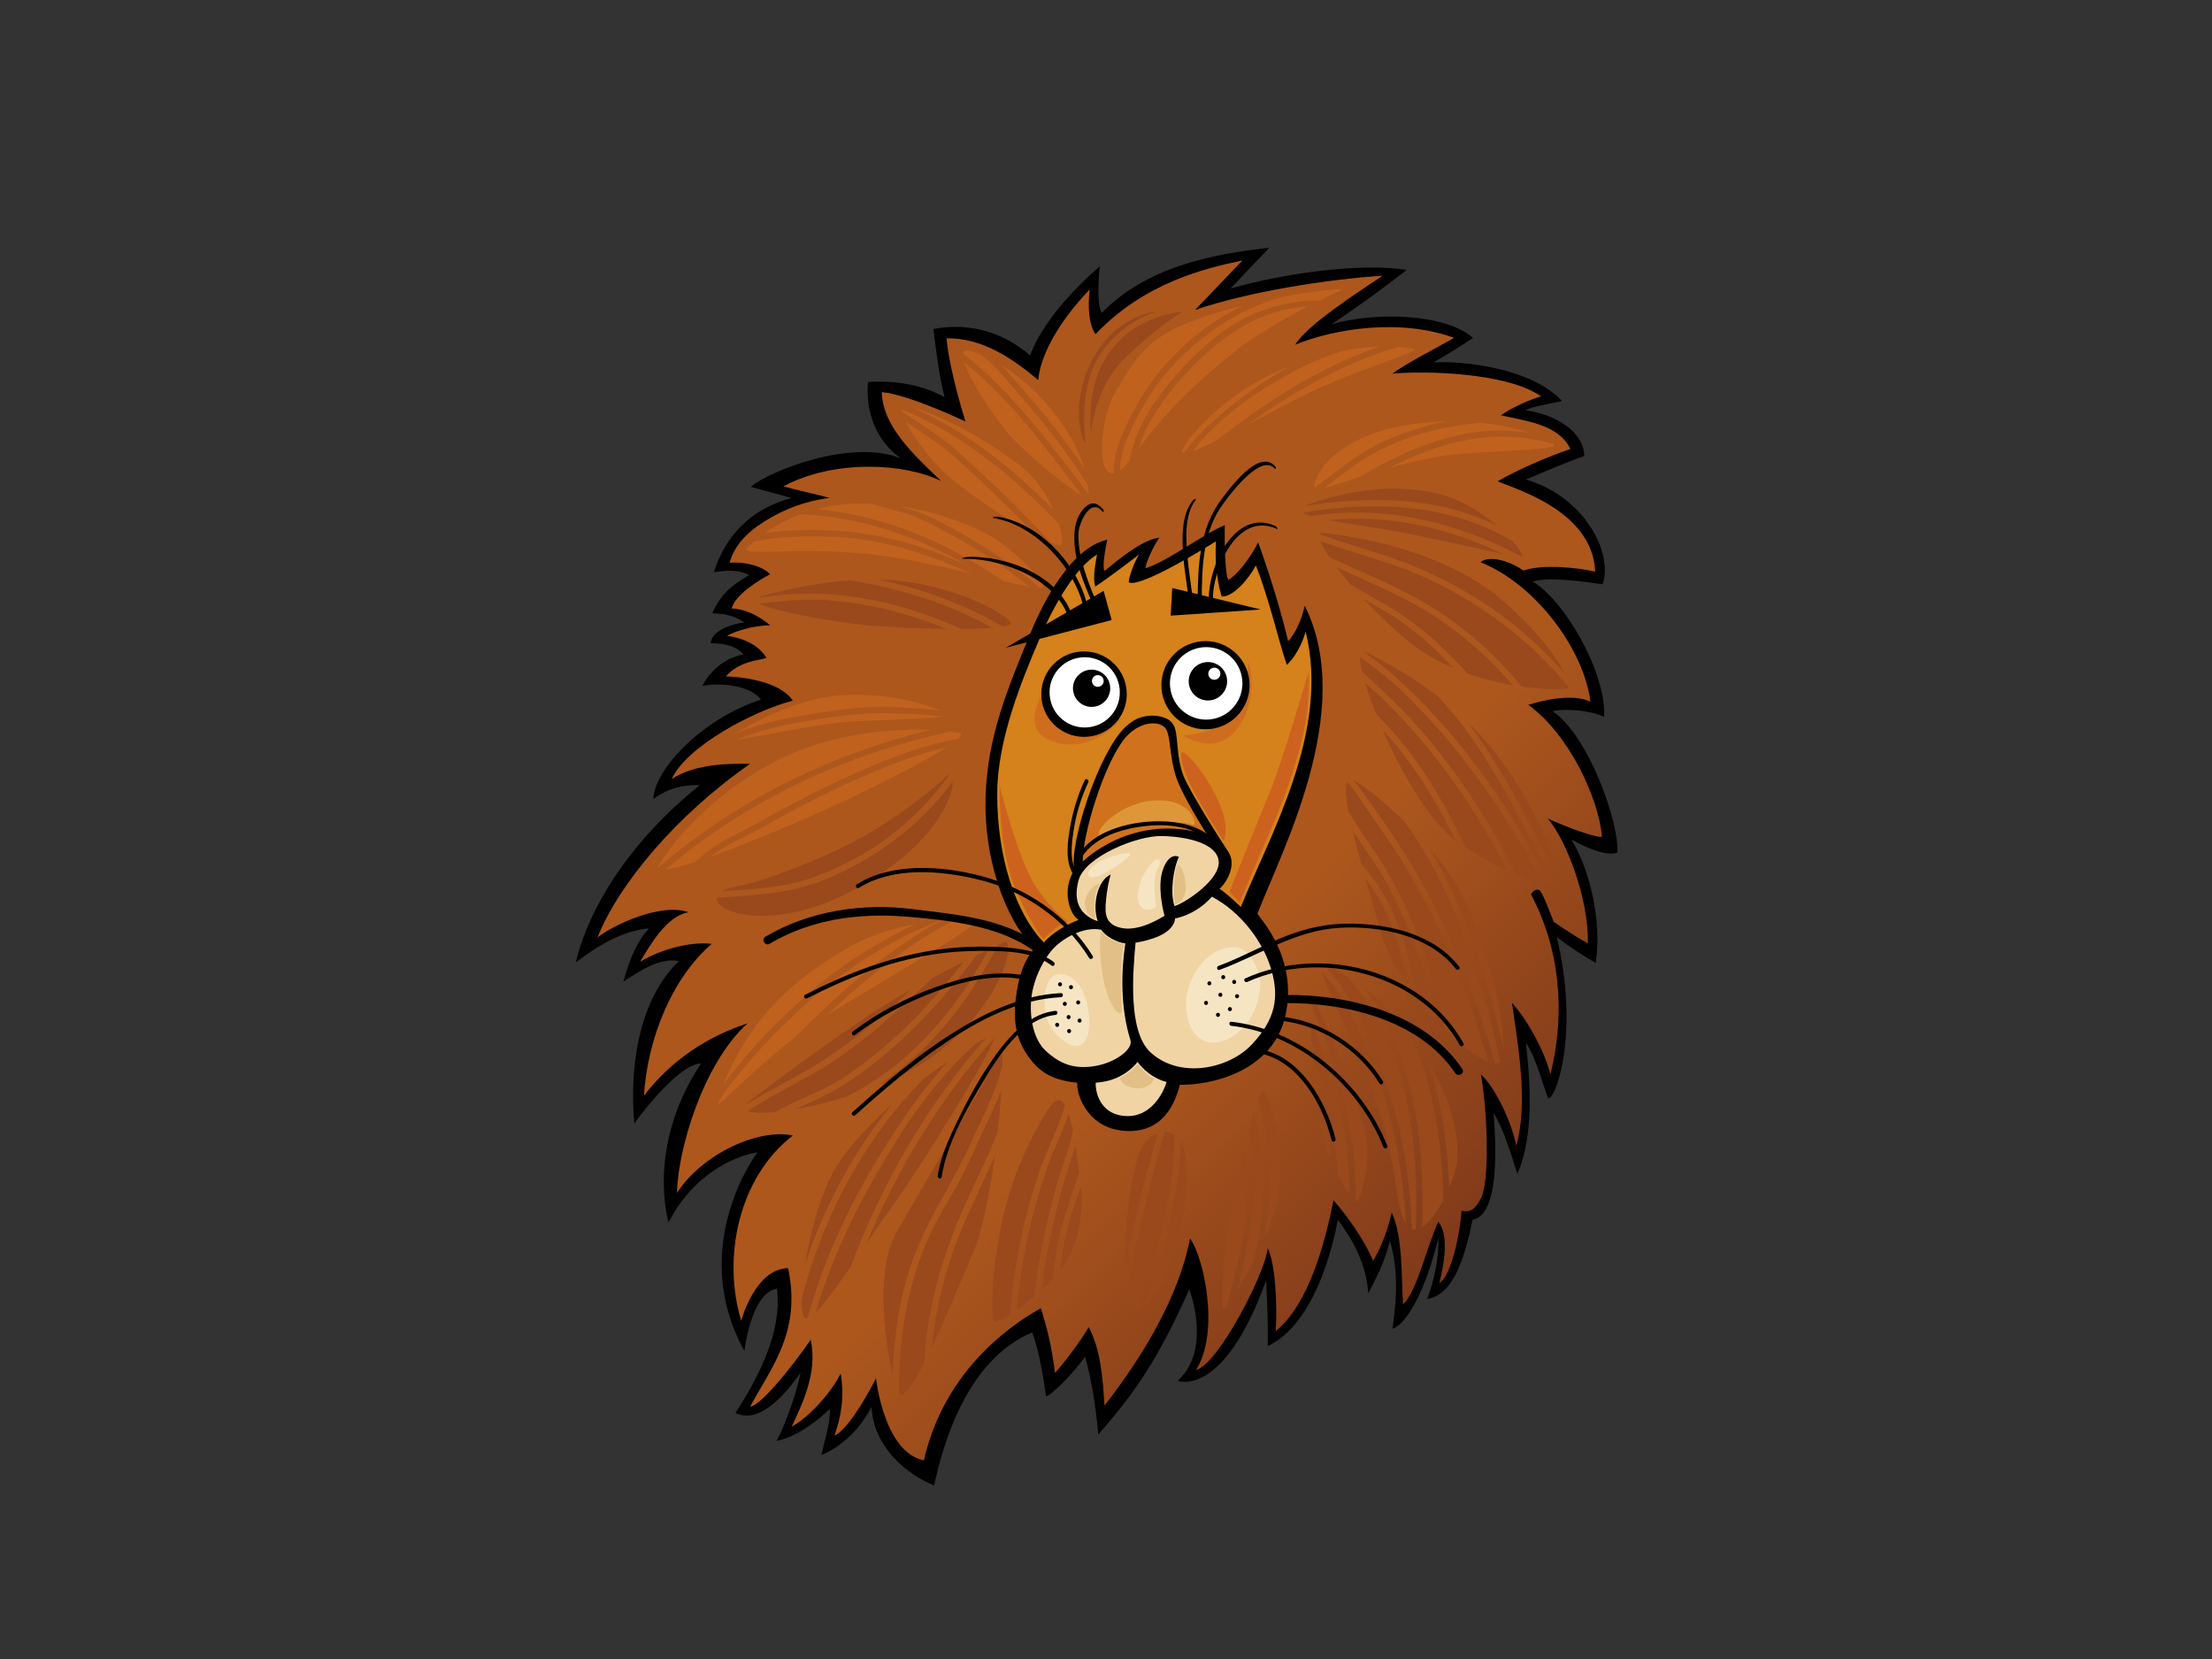 <?xml version="1.0" encoding="utf-8"?>
<!-- Generator: Adobe Illustrator 17.0.0, SVG Export Plug-In . SVG Version: 6.00 Build 0)  -->
<!DOCTYPE svg PUBLIC "-//W3C//DTD SVG 1.1//EN" "http://www.w3.org/Graphics/SVG/1.1/DTD/svg11.dtd">
<svg version="1.1" id="Layer_1" xmlns="http://www.w3.org/2000/svg" xmlns:xlink="http://www.w3.org/1999/xlink" x="0px" y="0px"
	 width="800px" height="600px" viewBox="0 0 800 600" enable-background="new 0 0 800 600" xml:space="preserve">
<rect x="0" y="0" width="800" height="600" fill="#333333" stroke="none"/>
<g>
	<path fill-rule="evenodd" clip-rule="evenodd" d="M373.295,481.882c2.507,6.57,4.092,16.249,5.03,23.135
		c2.074-0.476,10.026-8.471,14.084-14.335c2.809,9.272,4.397,22.841,4.777,28.169c12.84-14.709,21.334-26.478,32.948-52.565
		c2.857,8.19,5.809,24.042-4.209,33.12c0,0,16.545,6.66,31.991-36.373c0.378,7.62,0.762,17.521,0.57,23.804
		c19.612-9.138,25.325-45.701,25.325-45.701c5.141,6.666,10.419,16.018,11.042,26.66c2.666-5.139,6.095-11.616,7.806-19.042
		c3.13,10.327,2.519,20.85,0.957,31.799c4.92-1.408,11.994-13.709,16.563-32.751c0.314,7.195-1.522,15.23-4.019,22.016
		c9.35-1.451,13.541-14.593,16.396-28.683c6.387-1.16,9.712-12.566,7.616-38.464c3.237,4.574,6.855,16.185,8.57,21.896
		c6.091-13.517,4.756-33.323,3.102-47.394c3.753,5.316,6.035,15.028,8.129,20.171c3.444-0.935,11.049-25.328,3.049-58.458
		c4.073,3.125,9.517,6.855,14.091,9.33c2.19-13.779-1.527-32.563-8.761-44.56c4.951,2.667,12.187,6.094,16.566,4.762
		c0.953-9.902-10.092-42.271-23.419-51.221c5.329-1.14,14.274-0.097,18.662,2.091c0.76-16.182-14.283-42.076-25.812-48.946
		c5.946-1.876,18.665,0.025,25.24,0.967c3.806-10.093-5.334-31.227-27.744-37.904c6.598-2.756,14.116-6.03,21.121-8.477
		c0.104-7.146-7.848-14.552-21.121-16.558c1.567-1.254,8.892-2.373,13.08-3.325c-11.044-11.994-36.091-14.625-46.518-13.987
		c0,0,6.724-3.721,14.341-8.866c-10.092-8.755-34.876-9.535-51.058-4.968c10.077-6.838,16.971-11.786,27.067-19.592
		c-15.616-2.671-44.367,1.051-63.785,6.765c4.386-4.698,14.085-14.764,14.085-14.764c-20.655,2.191-44.648,6.975-60.613,23.567
		c-2.195-3.756-0.698-16.904-0.698-16.904c-9.386,8.139-20.831,20.349-25.207,32.244c-8.57-7.43-20.493-12.249-34.967-9.584
		c0.945,7.828,2.158,17.477,4.034,24.674c-12.86-7.173-27.642-5.44-27.642-5.44s-2.677,17.095,11.797,27.569
		c-17.841-7.197-47.535,4.529-54.26,10.323l14.775,4.014c-15.044,3.996-24.033,13.997-28.104,26.833
		c4.569-0.572,8.691-1.11,12.762,1.078c-7.046,4.001-10.515,7.516-13.332,13.772c4.761,0.195,8.287,0.955,11.571,3.332
		c-4.236,0.479-11.829,2.827-12.143,7.522c4.761,0,9.079,0.911,11.892,4.044c-8.586,1.537-13.371,8.253-14.939,11.381
		c7.236-1.332,17.469-0.041,21.227,4.966c-21.134,6.855-38.555,25.122-38.935,35.975c5.143-3.811,10.672-5.29,16.803-5.043
		c-39.074,31.363-44.793,64.073-44.793,64.073c7.826-5.951,16.915-11.505,26.433-12.265c-5.005,5.324-7.419,12.741-9.297,19.308
		c6.475-4.383,13.637-8.816,20.111-7.485c-15.335,14.709-17.826,40.427-16.111,58.707c0,0,15.018-21.173,24.16-21.742
		c-20.182,30.274-11.787,57.539-11.787,57.539c11.809-22.851,32.161-25.348,32.161-25.348s-25.685,33.723-4.748,71.856
		c0,0,2.393-20.998,11.789-22.56c1.902,15.651-6.448,31.654-15.015,44.98c8.758,4.191,17.854-6.552,23.565-14.549
		c-1.714,8.188-5.668,19.123-8.715,24.644c7.238-1.332,15.255-7.544,19.278-11.568c0.316,5.011-2.077,11.903-3.017,16.6
		c0,0,11.06-3.642,18.108-17.353c0.57,14.471,12.931,24.671,22.633,28.42C341.07,522.36,349.512,491.931,373.295,481.882z"/>
	<linearGradient id="SVGID_1_" gradientUnits="userSpaceOnUse" x1="273.738" y1="185.46" x2="536.523" y2="448.245">
		<stop  offset="0" style="stop-color:#AD571D"/>
		<stop  offset="0.562" style="stop-color:#AD571D"/>
		<stop  offset="0.632" style="stop-color:#AD571D"/>
		<stop  offset="1" style="stop-color:#7F391A"/>
	</linearGradient>
	<path fill-rule="evenodd" clip-rule="evenodd" fill="url(#SVGID_1_)" d="M432.209,112.102c19.422-6.663,48.065-11.12,67.788-12.378
		c-9.707,6.574-26.848,17.52-31.607,24.943c14.707-5.941,38.274-9.518,57.502-2.476c-5.904,3.427-17.89,9.509-22.279,12.951
		c11.806-1.144,41.511-0.38,53.697,8.186c-4.069,1.256-10.715,4.115-14.471,6.855c8.76,2.095,20.741,3.133,25.12,12.206
		c-8.334,2.784-19.83,7.866-26.305,11.676c6.26,2.811,34.318,10.583,35.273,32.672c-5.526-1.332-19.011-2.887-25.9-0.38
		c-4.379-3.047-11.855-5.858-15.613-3.047c20.374,8.186,37.51,31.989,39.792,50.458c-6.575-3.125-17.705-0.375-22.466,1.144
		c14.853,10.852,25.411,33.71,26.662,47.792c-5.333-0.189-19.618-6.663-19.618-6.663c6.828,8.068,14.853,29.134,14.478,45.128
		c-5.336-2.859-12.381-7.806-12.381-7.806s-3.616-9.712-4.761-11.044c-1.142-1.335-2.799-0.109-3.426,1.14
		c10.33,19.411,12.678,42.589,7.045,65.126c-1.876-7.516-7.616-18.854-13.901-25.9c2.191,15.647,5.946,35.763,1.563,51.733
		c-1.752-8.889-7.845-21.458-12.796-25.834c2.507,14.393,3.044,38.269,0.19,44.363c-2.856,6.091-5.525,5.136-7.235,4.951
		c-0.316,7.202-3.618,23.799-7.998,26.083c1.715-6.663,3.619-17.517-0.382-22.084c-4.378,9.518-7.615,24.945-12.756,29.892
		c-0.624-10.323-0.025-24.51-4.098-33.272c-2.57,11.378-6.757,17.465-6.757,17.465c-3.13-7.82-10.093-17.133-14.281-21.892
		c-3.046,15.233-8.948,37.702-20.899,47.31c0.625-10.338-0.235-24.654-2.902-29.985c-0.94,9.393-18.279,42.461-25.897,43.988
		c8.757-13.901,2.662-40.941-2.191-47.493c-4.067,21.276-17.482,43.226-30.94,60.442c-0.628-9.707-1.33-20.232-5.713-28.37
		c-3.239,5.52-8.61,12.528-12.186,16.565c-1.333-10.662-3.219-17.497-5.143-23.42c-13.901,7.807-35.387,24.725-42.272,55.031
		c-14.471-2.856-17.328-29.704-17.328-29.704s-8.947,18.085-15.043,20.754c2.475-7.048,3.66-13.734,2.284-22.473
		c-3.997,7.998-12.376,16.376-17.705,19.232c3.427-7.615,9.517-19.232,6.853-31.418c-5.521,7.998-17.515,23.56-21.896,24.183
		c7.511-14.086,18.659-27.039,13.708-50.08c-11.995,0.189-16.946,19.042-16.946,19.042c-6.886-22.849-1.056-51.693,18.66-67.024
		c-12.176-2.616-32.499,6.359-41.89,20.756c0.309-15.562,9.33-46.651,25.513-61.313c-14.469,4.759-27.417,13.137-37.461,26.146
		c1.254-20.346,10.004-42.414,24.515-54.9c-7.806-0.952-18.697,2.092-25.898,6.475c3.758-6.26,9.693-16.644,17.52-17.902
		c-9.902-3.616-27.618,4.761-32.94,9.143c7.512-19.096,28.523-44.307,55.217-62.837c-7.844-0.131-19.992,0-28.373,5.523
		c5.332-11.809,29.402-24.619,43.797-28.37c-5.726-8.517-24.183-8.763-24.183-8.763c4.762-5.523,11.615-5.711,14.663-6.666
		c-2.471-4.287-7.998-7.235-14.281-7.995c2.503-1.568,9.52-3.811,15.613-3.811c0,0-6.474-5.899-13.899-6.091
		c1.142-4.951,9.902-10.279,13.899-12.377c-3.237-3.427-10.28-4.571-14.663-4.187c2.195-7.828,8.504-12.683,15.043-16.378
		c8.758-4.951,16.375-6.471,21.138-7.043c-4.383-1.249-12.374-2.937-16.757-4.191c18.659-9.902,43.985-8.378,57.121-1.904
		c-10.28-9.71-21.205-19.972-21.512-32.178c10.014,0.938,30.272,10.659,30.272,10.659s-5.823-18.267-6.853-30.084
		c13.217-0.366,24.753,8,33.133,15.043c1.248-11.892,10.834-24.606,18.66-32.748c-0.764,5.711-0.412,12.741,2.092,16.182
		c17.71-18.66,39.669-23.841,53.128-26.659L432.209,112.102z"/>
	<path fill-rule="evenodd" clip-rule="evenodd" d="M464.914,367.186c4.556-20.706-9.148-34.97-10.131-36.695
		c8.104-21.478,36.038-73.502,17.102-111.412c-0.987,4.437-3.221,10.012-6.035,12.827c-3.943-17.127-10.817-35.713-10.817-35.713
		c-2.589,5.054-7.117,11.365-10.814,13.579c-1.603-3.694-1.258-19.865-1.258-19.865c-8.137,3.444-20.533,13.086-28.669,15.593
		c0-1.565,2.585-7.633,5.028-11.067c-6.288,0.754-14.859,8.002-19.868,12.07c-0.94-1.565,0.448-8.643,1.007-11.316
		c-13.286,3.009-23.261,22.94-27.414,32.945c-8.889,21.435-15.857,38.171-16.598,59.859c-0.737,21.691,6.693,44.158,17.604,55.07
		c-4.069,4.804-5.931,11.105-6.79,19.116c-0.864,8.01,0.625,14.385,4.777,20.119c4.191,5.79,8.84,8.365,17.606,9.307
		c-0.626,2.811,2.84,16.107,16.598,17.353c13.762,1.246,18.582-9.132,20.47-16.634C437.395,392.554,460.353,387.887,464.914,367.186
		z"/>
	<path fill-rule="evenodd" clip-rule="evenodd" fill="#D5811C" d="M472.185,228.426c-1.319,4.926-4.068,9.487-6.78,12.075
		c-3.128-9.072-6.408-24.032-11.215-35.982c-2.378,4.596-8.248,11.525-12.321,11.214c0,0-2.832-7.762-2.094-19.963
		c0,0-27.483,17.309-31.552,14.802c0-1.873,2.335-8.254,3.897-10.132c0,0-12.166,9.33-16.034,11.69
		c-1.036-3.721,0.354-9.384,0.669-11.579c-7.2,4.386-14.899,16.537-21.06,31.079c-6.162,14.539-14.934,35.722-15.038,55.204
		c-0.12,23.54,6.903,43.752,16.844,54.027c3.492-3.872,8.543-6.615,12.61-8.183c-3.204-1.849-6.285-10.598-1.6-17.993
		c-1.882-9.701,8.871-42.638,18.482-51.753c3.085-2.928,5.889-3.9,9.07-4.088c3.184-0.189,6.385,0.879,7.608,2.322
		c1.315,1.558,1.555,2.75,1.912,5.858c0.359,3.109,0.537,8.79,2.48,13.651c2.221,5.544,12.941,22.55,16.147,27.357
		c3.203,4.807-0.618,11.214-3.166,13.428c1.246,0.625,5.017,3.944,7.72,6.537C459.12,302.239,481.262,264.421,472.185,228.426z"/>
	<path fill-rule="evenodd" clip-rule="evenodd" fill="#D0721D" d="M425.358,281.045c2.337,7.021,11.209,20.823,11.209,20.823
		c-27.108-8.378-44.976,9.738-44.976,9.738c-0.122-9.738,7.639-35.247,15.157-44.487c5.357-6.584,13.316-6.82,15.159-3.079
		C423.434,267.143,423.014,274.019,425.358,281.045z"/>
	<path fill-rule="evenodd" clip-rule="evenodd" fill="#F1D4A4" d="M440.761,311.607c0.494,6.529-11.926,14.858-15.99,16.11
		c-1.757-5.266-0.278-13.772,1.562-17.842c-2.946-1.353-5.414,2.345-6.275,6.539c-0.864,4.187-0.146,10.093,1.107,14.785
		c-4.07,2.507-10.476,5.67-16.023,4.315c-5.544-1.356-5.544-5.301-5.171-9.611c0.367-4.315,1.107-7.516,1.724-9.614
		c-4.682,1.971-6.78,10.969-4.682,16.884c-5.794-1.973-9.246-6.531-6.902-14.912c2.345-8.378,20.997-16.143,30.277-15.897
		C429.669,302.609,440.267,305.075,440.761,311.607z"/>
	<path fill-rule="evenodd" clip-rule="evenodd" fill="#F1D4A4" d="M459.86,350.919c-2.835-9.984-10.845-20.952-21.567-26.622
		c-3.079,3.574-7.888,6.779-13.306,7.889c-0.616,5.916-9.976,8.046-14.298,8.749c-0.987,11.09-2.789,32.133,5.424,39.68
		c10.597,9.733,28.344,6.037,36.721-2.958C461.214,368.665,462.693,360.895,459.86,350.919z"/>
	<path fill-rule="evenodd" clip-rule="evenodd" fill="#F1D4A4" d="M408.842,376.181c-3.7-11.834-3.366-24.958-1.849-35
		c-3.079-0.246-7.146-2.59-8.75-4.931c-5.42-1.109-12.077,1.976-16.267,5.794c-4.189,3.821-8.256,11.831-8.993,19.103
		c-0.738,7.273,0.955,14.924,5.176,18.852c5.297,4.931,10.474,6.775,17.869,5.548C403.419,384.313,409.869,379.461,408.842,376.181z
		"/>
	<path fill-rule="evenodd" clip-rule="evenodd" fill="#F1D4A4" d="M421.906,391.334c-1.355,4.561-5.916,12.45-14.17,12.323
		c-9.14-0.137-11.586-7.638-11.463-12.073c5.547-0.369,10.971-2.467,15.16-7.519C411.432,384.065,415.006,389.488,421.906,391.334z"
		/>
	<path fill-rule="evenodd" clip-rule="evenodd" fill="#DD9739" d="M402.512,301.343c4.293-1.945,12.786-3.956,18.86-3.956
		c6.747,0,8.847,0.463,10.242,0.929c1.395,0.466-0.005-9.224-13.273-8.844C402.043,289.934,390.171,306.93,402.512,301.343z"/>
	<path fill-rule="evenodd" clip-rule="evenodd" fill="#CF6D1E" d="M379.692,246.63c0,0-4.191,12.104,6.055,15.829
		c10.242,3.728,20.022-3.027,20.022-3.027s-10.013,13.508-24.68,8.847C366.423,263.623,379.692,246.63,379.692,246.63z"/>
	<path fill-rule="evenodd" clip-rule="evenodd" fill="#CF6D1E" d="M427.889,265.953c0,0,13.503,0.003,18.857-10.009
		c5.358-10.016,4.659-16.766,4.659-16.766s4.425,12.343-3.49,23.748C439.997,274.338,427.889,265.953,427.889,265.953z"/>
	<path fill-rule="evenodd" clip-rule="evenodd" fill="#F6E5C3" d="M419.275,310.888c0.929,1.629-1.398,3.493-1.631,6.985
		c-0.205,3.054,0,7.916,0.466,9.547c0.464,1.63-7.274,4.089-6.518-4.19C412.29,315.545,418.341,309.259,419.275,310.888z"/>
	<path fill-rule="evenodd" clip-rule="evenodd" fill="#F6E5C3" d="M396.925,312.057c2.38-1.555,8.38-3.497,11.174-3.497
		c2.793,0-4.886,5.589-10.013,7.917C392.962,318.804,391.569,315.545,396.925,312.057z"/>
	<path fill-rule="evenodd" clip-rule="evenodd" fill="#F6E5C3" d="M441.293,343.535c5.169-1.952,9.983-1.758,13.604,7.4
		c2.627,6.643-0.932,20.023-10.48,24.68c-9.545,4.657-16.14-2.534-15.362-14.203C429.519,354.432,434.64,346.046,441.293,343.535z"
		/>
	<path fill-rule="evenodd" clip-rule="evenodd" fill="#F6E5C3" d="M379.01,369.326c-1.742-4.136-1.881-12.802,1.382-15.83
		c3.262-3.027,10.244-0.466,12.571,8.848c2.33,9.313,0.467,16.996-4.655,15.833C385.494,377.536,381.135,374.37,379.01,369.326z"/>
	<path fill-rule="evenodd" clip-rule="evenodd" fill="#CC621E" d="M444.652,322.53l3.725,3.958c0,0,6.055-14.901,10.479-24.68
		c4.424-9.778,9.079-22.352,12.106-34.691c3.028-12.341,2.33-24.214,2.33-24.214s-9.548,32.829-14.205,44.005
		C454.432,298.083,444.652,322.53,444.652,322.53z"/>
	<path fill-rule="evenodd" clip-rule="evenodd" fill="#CC621E" d="M361.534,284.113c0,0-0.468,23.051,5.817,37.485
		c6.288,14.437,10.014,17.932,10.014,17.932s1.864-1.862,3.958-3.495c2.095-1.631,4.888-2.794,4.888-2.794
		s-5.587-3.259-11.872-13.039C368.052,310.422,361.534,284.113,361.534,284.113z"/>
	<path fill-rule="evenodd" clip-rule="evenodd" fill="#CC621E" d="M427.192,273.403c0,0,0,4.191,4.189,12.108
		c4.191,7.916,11.177,18.629,11.177,18.629s2.793-5.357-2.794-16.3C434.177,276.899,426.26,268.749,427.192,273.403z"/>
	<path fill-rule="evenodd" clip-rule="evenodd" fill="#E1BF86" d="M425.392,313.987c0,0-0.77,3.435-0.859,7.129
		c-0.086,3.695,0.519,5.927,0.519,5.927s3.95-0.945,3.774-6.441C428.658,315.104,425.996,310.806,425.392,313.987z"/>
	<path fill-rule="evenodd" clip-rule="evenodd" fill="#E1BF86" d="M397.473,320.342c0,0-1.633,2.147-1.719,6.358
		c-0.086,4.209,0.515,5.414,0.515,5.414s-2.219,0.335-3.521-3.266C390.6,322.92,398.503,317.852,397.473,320.342z"/>
	<path fill-rule="evenodd" clip-rule="evenodd" fill="#E1BF86" d="M411.544,384.891c0,0,1.147,1.722,2.613,3.016
		c1.708,1.507,3.318,2.213,3.318,2.213s-2.143,4.941-8.448,3.115c-3.822-1.105-3.923-3.417-3.923-3.417s1.811-0.907,3.419-2.112
		C410.133,386.501,411.544,384.891,411.544,384.891z"/>
	<path fill-rule="evenodd" clip-rule="evenodd" fill="#E1BF86" d="M398.266,337.013c0,0,1.405,1.712,3.921,3.021
		c2.515,1.307,4.321,1.406,4.321,1.406s-0.803,2.414-1.003,8.15c-0.202,5.734-0.101,10.86,0.304,15.185
		c0.402,4.325-5.009,0.486-7.043-12.268C396.954,341.139,398.266,337.013,398.266,337.013z"/>
	<path fill-rule="evenodd" clip-rule="evenodd" fill="#C0621E" d="M411.21,146.404c6.843-12.205,16.613-22.628,28.349-30.264
		c3.255-2.118,6.598-3.989,10.008-5.612c-6.306,1.572-12.554,3.389-17.913,5.404c-16.238,6.088-20.867,13.099-28.146,25.716
		c-5.756,9.978-7.156,30.73-0.618,29.494C402.322,162.777,407.54,152.954,411.21,146.404z"/>
	<path fill-rule="evenodd" clip-rule="evenodd" fill="#C0621E" d="M422.094,139.571c8.057-9.786,17.844-19.678,29.454-25.178
		c8.451-4.002,17.098-5.775,25.673-5.714c3.004-1.499,5.843-2.84,8.302-3.91c-1.757-0.499-10.905,0.555-22.015,2.698
		c-7.373,2.054-14.512,5.211-21.18,9.545c-11.675,7.602-21.81,17.388-28.669,29.622c-3.437,6.129-8.692,15.456-8.562,23.444
		c1.041-0.757,2.216-1.932,3.532-3.574C410.151,156.461,415.685,147.349,422.094,139.571z"/>
	<path fill-rule="evenodd" clip-rule="evenodd" fill="#C0621E" d="M450.927,117.238c-10.036,5.581-18.814,13.683-26.098,22.527
		c-5.478,6.653-10.589,14.106-12.969,22.41c9.537-12.738,19.472-22.886,35.324-35.569c5.635-4.51,16.12-10.707,25.766-15.747
		C465.458,111.309,458.013,113.301,450.927,117.238z"/>
	<path fill-rule="evenodd" clip-rule="evenodd" fill="#C0621E" d="M428.248,163.791c4.7-6.484,10.692-11.936,17.023-16.98
		c6.741-5.369,13.845-10.358,21.461-14.408c-1.667,0.641-3.315,1.305-4.916,1.996c-15.534,6.742-30.264,20.67-33.997,27.843
		C427.301,163.239,427.501,163.712,428.248,163.791z"/>
	<path fill-rule="evenodd" clip-rule="evenodd" fill="#C0621E" d="M498.957,125.316c-4.336,0.147-8.815,0.702-13.298,1.585
		c-5.22,1.576-10.328,3.616-15.271,6.151c-13.846,7.094-29.078,17.092-38.943,30.051c2.155-0.752,5.08-2.077,8.443-3.715
		C457.884,145.25,477.475,132.678,498.957,125.316z"/>
	<path fill-rule="evenodd" clip-rule="evenodd" fill="#C0621E" d="M511.346,126.197c-1.78-0.35-3.622-0.583-5.508-0.734
		c-19.649,5.685-37.748,15.96-54.457,28.043c8.264-4.353,17.023-9.087,23.328-12.07
		C491.417,133.521,514.347,126.785,511.346,126.197z"/>
	<path fill-rule="evenodd" clip-rule="evenodd" fill="#C0621E" d="M501.445,159.173c6.906-2.989,14.099-5.293,21.468-6.777
		c-2.507,0.06-5.09,0.207-7.755,0.469c-32.531,3.222-39.49,19.432-39.86,22.569c-0.046,0.41,0.036,0.709,0.231,0.924
		C483.921,170.221,491.691,163.39,501.445,159.173z"/>
	<path fill-rule="evenodd" clip-rule="evenodd" fill="#C0621E" d="M561.778,160.528c-7.871-2.211-16.081-3.143-24.421-2.335
		c-12.285,1.185-24.09,5.424-35.137,11.06c5.245-1.473,11.143-2.918,17.624-4.078c12.723-2.277,44.253-2.051,42.203-4.397
		C561.979,160.703,561.88,160.613,561.778,160.528z"/>
	<path fill-rule="evenodd" clip-rule="evenodd" fill="#C0621E" d="M539.227,155.81c4.65-0.202,9.215,0.041,13.685,0.674
		c-4.44-1.441-10.293-2.831-17.252-3.568c-1.127,0.086-2.247,0.182-3.369,0.306c-11.921,1.365-23.778,4.574-34.452,10.148
		c-6.813,3.561-12.713,8.423-18.774,13.063c2.827-0.651,7.167-2.199,12.808-4.031C506.225,163.836,522.565,156.543,539.227,155.81z"
		/>
	<path fill-rule="evenodd" clip-rule="evenodd" fill="#C0621E" d="M380.943,184.24c-2.543-5.554-6.579-11.68-12.032-15.842
		c-18.097-13.81-33.442-19.47-38.999-21.144C349.436,155.988,366.001,169.18,380.943,184.24z"/>
	<path fill-rule="evenodd" clip-rule="evenodd" fill="#C0621E" d="M345.055,162.114c7.56,6.747,14.988,13.651,22.173,20.797
		c4.444,4.421,8.797,8.922,13.071,13.494c1.991,0.783,3.294,1.001,3.558,0.42c0.511-1.115,0.189-3.872-0.889-7.324
		c-16.424-17.178-34.77-32.299-56.944-41.494c-0.002,0.253,0.038,0.549,0.103,0.866
		C332.503,153.215,339.247,156.933,345.055,162.114z"/>
	<path fill-rule="evenodd" clip-rule="evenodd" fill="#C0621E" d="M367.073,185.927c-7.182-7.145-14.529-14.124-22.089-20.87
		c-5.414-4.83-11.467-8.504-17.404-12.46c2.469,4.852,7.531,11.731,12.61,16.973c6.189,6.39,23.527,18.213,34.415,24.085
		C372.112,191.063,369.627,188.46,367.073,185.927z"/>
	<path fill-rule="evenodd" clip-rule="evenodd" fill="#C0621E" d="M337.256,187.361c8.307,4.161,16.431,8.738,24.102,13.992
		c5.151,3.526,10.108,7.309,14.841,11.33c0.563-0.012,0.889-0.111,0.919-0.322c0.292-2.051-7.033-10.259-15.239-16.12
		c-6.232-4.452-20.078-10.751-36.651-13.144C329.33,184.249,333.435,185.447,337.256,187.361z"/>
	<path fill-rule="evenodd" clip-rule="evenodd" fill="#C0621E" d="M357.094,201.219c-7.788-5.002-15.868-9.563-24.245-13.508
		c-5.622-2.651-11.842-3.52-17.659-5.516c-2.104-0.076-4.216-0.103-6.357-0.021c-4.991,0.185-9.489,0.915-13.505,1.96
		c24.403,2.297,47.326,11.969,67.406,25.962c3.817,0.898,7.074,1.635,9.518,2.089C367.411,208.244,362.337,204.584,357.094,201.219z
		"/>
	<path fill-rule="evenodd" clip-rule="evenodd" fill="#C0621E" d="M289.516,185.968c-5.514,2.066-9.852,4.644-13.015,6.913
		c8.79-1.383,17.999-1.457,26.546-0.882c13.446,0.901,26.554,4.101,39.036,9.18c2.388,0.972,4.766,1.986,7.147,2.996
		C330.971,193.689,310.774,186.937,289.516,185.968z"/>
	<path fill-rule="evenodd" clip-rule="evenodd" fill="#C0621E" d="M341.484,203.344c-12.285-4.83-25.184-8.467-38.437-9.1
		c-9.889-0.476-20.445-0.456-30.314,1.603c-1.122,0.978-1.891,1.748-2.296,2.153c-4.103,4.101,23.152-1.76,55.977,4.101
		c8.494,1.514,17.255,3.494,25.062,5.325C348.154,206.02,344.819,204.656,341.484,203.344z"/>
	<path fill-rule="evenodd" clip-rule="evenodd" fill="#C0621E" d="M336.368,263.983c-13.095-0.506-35.291,0.945-54.793,10.802
		c-27.255,13.772-39.958,33.048-43.082,37.514c-0.468,0.664-0.59,1.15-0.473,1.499C266.551,289.276,300.398,272.796,336.368,263.983
		z"/>
	<path fill-rule="evenodd" clip-rule="evenodd" fill="#C0621E" d="M274.323,297.456c13.246-7.505,26.635-14.322,40.662-20.281
		c10.363-4.402,20.718-8.069,31.634-10.087c1.049-1.023,1.254-1.729,0.311-1.975c-0.663-0.175-1.72-0.367-3.094-0.545
		c-37.669,8.119-73.238,24.588-103.061,49.849c2.439-0.246,6.318-1.29,11.001-2.827C257.832,305.161,266.764,301.74,274.323,297.456
		z"/>
	<path fill-rule="evenodd" clip-rule="evenodd" fill="#C0621E" d="M312.425,280.695c-12.343,5.369-24.173,11.454-35.876,18.087
		c-6.203,3.517-13.633,6.456-19.477,10.988c13.947-4.979,32.138-12.744,42.38-17.401c13.303-6.046,33.396-15.973,42.838-22.061
		C332.03,272.694,322.277,276.405,312.425,280.695z"/>
	<path fill-rule="evenodd" clip-rule="evenodd" fill="#C0621E" d="M289.268,258.933c11.328-1.932,22.844-3.824,34.379-3.216
		c5.376,0.291,10.839,0.641,16.282,1.22c-5.318-2.38-17.672-6.072-33.443-5.599c-16.512,0.494-33.257,9.499-40.756,14.079
		C273.229,262.227,281.204,260.306,289.268,258.933z"/>
	<path fill-rule="evenodd" clip-rule="evenodd" fill="#C0621E" d="M323.647,257.968c-11.383-0.341-22.595,1.137-33.781,3.133
		c-8.016,1.431-15.916,3.262-23.363,6.437c8.04-1.243,25.631-4.989,37.051-6.235c8.124-0.887,31.084-1.11,37.423-2.171
		C335.154,258.467,329.319,258.138,323.647,257.968z"/>
	<path fill-rule="evenodd" clip-rule="evenodd" fill="#C0621E" d="M265.73,386.939c4.516-5.749,9.378-11.208,14.58-16.343
		c10.262-10.132,21.078-19.629,33.491-27.052c5.548-3.312,11.292-6.519,17.216-9.342c-7.537,1.408-15.823,3.829-22.773,7.697
		c-25.364,14.117-38.123,29.874-46.621,50.175C262.991,390.305,264.421,388.603,265.73,386.939z"/>
	<path fill-rule="evenodd" clip-rule="evenodd" fill="#C0621E" d="M328.193,340.324c3.997-2.702,8.107-5.164,12.303-7.448
		c-0.244,0.025-0.486,0.044-0.735,0.069c-8.025,3.16-15.75,7.119-23.142,11.535c-12.256,7.324-23.145,16.277-33.3,26.3
		c-4.731,4.67-9.348,9.48-13.532,14.654c-3.342,4.123-8.03,9.112-10.431,14.309c2.973-2.023,15.116-14.62,28.413-24.814
		C300.244,362.258,313.54,350.22,328.193,340.324z"/>
	<path fill-rule="evenodd" clip-rule="evenodd" fill="#C0621E" d="M345.677,332.549c-5.637,2.889-11.113,6.08-16.347,9.717
		c-10.761,7.474-20.79,15.945-30.34,24.943c19.681-12.24,55.777-32.692,53.801-34.106
		C352.186,332.672,349.542,332.429,345.677,332.549z"/>
	<path fill-rule="evenodd" clip-rule="evenodd" fill="#C0621E" d="M365.282,135.434c5.605,6.443,11.26,12.84,16.502,19.592
		c3.619,4.663,7.036,9.474,10.342,14.364c-1.707-5.695-5.212-13.258-12.422-21.879c-6.152-7.359-12.305-12.214-17.401-15.364
		C363.321,133.221,364.314,134.32,365.282,135.434z"/>
	<path fill-rule="evenodd" clip-rule="evenodd" fill="#C0621E" d="M382.448,159.6c-5.234-6.975-10.941-13.488-16.617-20.103
		c-3.419-3.989-6.989-8.279-11.346-11.351c-2.346-0.94-3.931-1.332-4.391-1.393c-1.074-0.147-1.643,0.264-1.819,1.079
		c15.112,11.686,27.42,27.392,39.032,42.413c2.193,2.831,4.321,5.708,6.423,8.606c-0.02-0.835-0.089-2.016-0.291-3.467
		C389.931,170.016,386.297,164.733,382.448,159.6z"/>
	<path fill-rule="evenodd" clip-rule="evenodd" fill="#C0621E" d="M386.79,173.234c-11.323-14.802-23.416-30.449-38.072-42.217
		c2.028,6.324,9.737,18.085,14.81,24.429c5.853,7.321,21.631,20.275,27.744,23.795C389.797,177.22,388.305,175.22,386.79,173.234z"
		/>
	<path fill-rule="evenodd" clip-rule="evenodd" fill="#99491C" d="M325.796,221.786c-10.185-2.831-20.68-4.728-31.275-4.883
		c-6.718-0.096-13.293,0.583-19.877,1.428c5.501,2.771,24.986,6.301,37.082,7.608c7.286,0.792,19.488,1.395,30.436,1.501
		C336.819,225.252,331.368,223.335,325.796,221.786z"/>
	<path fill-rule="evenodd" clip-rule="evenodd" fill="#99491C" d="M362.595,226.6c2.168-0.37,3.289-0.869,2.877-1.527
		c-2.166-3.469-20.804-13.435-42.043-15.168c-1.821-0.15-3.653-0.236-5.489-0.273C333.66,213.028,348.853,218.513,362.595,226.6z"/>
	<path fill-rule="evenodd" clip-rule="evenodd" fill="#99491C" d="M307.388,209.908c-15.653,1.114-29.494,4.918-32.934,6.065
		c-0.194,0.064-0.349,0.134-0.503,0.201c8.079-1.061,16.13-1.894,24.385-1.367c9.489,0.603,18.921,2.143,28.058,4.812
		c7.289,2.125,14.366,4.776,21.261,7.826c4.259-0.026,8.107-0.157,11.148-0.4C343.011,218.242,325.417,212.75,307.388,209.908z"/>
	<path fill-rule="evenodd" clip-rule="evenodd" fill="#99491C" d="M401.596,123.368c4.764-5.136,10.56-8.669,16.874-10.827
		c-6.734,1.107-15.925,4.944-22.225,15.446c-8.993,14.984-5.961,29.697-3.678,32.378
		C391.266,147.202,392.058,133.636,401.596,123.368z"/>
	<path fill-rule="evenodd" clip-rule="evenodd" fill="#99491C" d="M426.972,112.747c-8.59,1.274-16.844,4.731-22.861,11.209
		c-8.608,9.269-10.3,20.566-9.631,32.262c1.218-7.879,4.186-18.898,12.6-26.931c9.535-9.101,17.335-14.735,19.936-16.033
		C427.321,113.095,427.283,112.917,426.972,112.747z"/>
	<path fill-rule="evenodd" clip-rule="evenodd" fill="#99491C" d="M480.226,188.111c6.794,1.319,15.77,2.456,22.206,3.588
		c10.806,1.909,30.451,6.377,41.025,8.623C523.771,190.789,501.778,185.882,480.226,188.111z"/>
	<path fill-rule="evenodd" clip-rule="evenodd" fill="#99491C" d="M550.721,201.561c0.271-0.501-1.094-2.849-3.761-5.9
		c-0.585-0.339-1.158-0.699-1.75-1.024c-23.276-12.853-48.581-13.281-74.047-9.286c0.6,0.46,1.644,0.894,2.981,1.312
		C500.314,182.414,527.387,188.804,550.721,201.561z"/>
	<path fill-rule="evenodd" clip-rule="evenodd" fill="#99491C" d="M541.249,190.018c-5.607-4.848-13.356-9.799-22.347-11.758
		c-19.938-4.331-38.246,1.776-43.773,3.472c-1.4,0.425-2.434,0.836-3.171,1.226C495.513,179.369,519.516,179.404,541.249,190.018z"
		/>
	<path fill-rule="evenodd" clip-rule="evenodd" fill="#99491C" d="M294.794,317.045c10.781-4.052,21.063-9.649,29.959-17.014
		c7.068-5.852,13.246-12.495,18.627-19.72c-0.375,0.005-0.816,0.213-1.314,0.672c-5.632,5.201-17.337,14.735-31.638,22.535
		c-14.304,7.803-35.957,15.724-43.344,16.906c-2.75,0.441-4.726,1.119-6.012,1.923C272.487,321.578,284.002,321.099,294.794,317.045
		z"/>
	<path fill-rule="evenodd" clip-rule="evenodd" fill="#99491C" d="M325.123,302.599c-9.001,7.011-18.971,12.754-29.732,16.613
		c-11.672,4.184-23.928,4.574-36.136,5.493c-0.732,5.68,21.164,12.528,49.871-2.98c27.813-15.025,35.572-32.867,35.476-39.115
		C338.992,290.047,332.533,296.825,325.123,302.599z"/>
	<path fill-rule="evenodd" clip-rule="evenodd" fill="#99491C" d="M297.19,383.815c11.36-7.269,21.881-16.082,31.695-25.31
		c0.22-0.205,0.429-0.421,0.653-0.629c-3.822,2.133-7.309,4.167-10.008,5.889c-20.371,13-42.934,30.418-47.68,33.807
		c-1.082,0.775-1.786,1.446-2.171,2.034C278.598,393.93,288.268,389.523,297.19,383.815z"/>
	<path fill-rule="evenodd" clip-rule="evenodd" fill="#99491C" d="M280.526,402.175c7.682-4.695,16.737-7.276,24.282-12.268
		c10.879-7.193,20.769-15.791,29.625-25.361c4.951-5.354,9.598-10.95,14.033-16.705c-3.614,1.833-7.537,3.865-11.415,5.938
		c-2.623,2.598-5.287,5.156-8.015,7.648c-9.548,8.749-19.657,17.515-30.71,24.332c-9.147,5.643-18.941,10.211-27.952,16.051
		C272.061,402.565,275.706,402.664,280.526,402.175z"/>
	<path fill-rule="evenodd" clip-rule="evenodd" fill="#99491C" d="M363.306,340.794c-0.471,0.157-1.287,0.499-2.373,0.987
		c-10.428,20.187-24.462,38.323-43.235,50.749c7.793-3.146,15.17-6.98,20.903-11.425
		C363.737,361.601,367.206,339.496,363.306,340.794z"/>
	<path fill-rule="evenodd" clip-rule="evenodd" fill="#99491C" d="M357.577,343.344c-1.322,0.631-2.798,1.347-4.412,2.145
		c-4.981,6.703-10.239,13.189-15.909,19.314c-8.577,9.267-17.918,17.961-28.385,25.077c-5.207,3.546-10.488,6.529-16.269,9.036
		c-1.752,0.76-3.513,1.512-5.257,2.311c5.645-0.978,12.141-2.534,18.766-4.584C328.976,385.151,345.591,365.648,357.577,343.344z"/>
	<path fill-rule="evenodd" clip-rule="evenodd" fill="#99491C" d="M322.804,399.233c-6.552,5.777-13.009,12.409-18.505,19.87
		c-6.537,8.867-11.074,25.269-13.136,38.318C298.03,436.35,308.692,416.312,322.804,399.233z"/>
	<path fill-rule="evenodd" clip-rule="evenodd" fill="#99491C" d="M289.921,469.88c-0.06,3.229,0.208,5.551,0.838,6.451
		c0.309,0.441,0.764,0.552,1.329,0.394c6.326-23.474,17.695-46.411,30.9-66.489c6.007-9.132,12.562-18.515,20.181-26.53
		c-2.834,1.89-5.875,4.009-9.008,6.341C312.502,411.824,297.468,440.222,289.921,469.88z"/>
	<path fill-rule="evenodd" clip-rule="evenodd" fill="#99491C" d="M356.702,375.259c-1.147,0.683-2.474,1.469-3.966,2.373
		c-1.382,1.219-2.748,2.462-4.073,3.753c-9.522,9.282-17.788,20.384-24.793,31.672c-11.87,19.129-22.532,39.792-28.853,61.576
		c3.188-3.128,7.691-9.34,12.635-16.499C318.932,427.931,335.373,399.45,356.702,375.259z"/>
	<path fill-rule="evenodd" clip-rule="evenodd" fill="#99491C" d="M313.316,449.84c3.283-4.83,6.615-9.72,9.768-14.137
		c11.154-15.613,33.681-52.092,36.651-60.461C340.106,397.128,324.553,422.648,313.316,449.84z"/>
	<path fill-rule="evenodd" clip-rule="evenodd" fill="#99491C" d="M331.73,451.459c5.377-13.093,13.446-24.806,19.215-37.732
		c4.151-9.295,9.51-18.801,11.607-28.912c0.036-4.44-0.296-6.468-1.023-4.594c-3.06,7.864-18.784,33.199-37.568,65.965
		c-7.09,12.358-4.239,38.366-1.066,51.175C323.336,481.646,325.733,466.056,331.73,451.459z"/>
	<path fill-rule="evenodd" clip-rule="evenodd" fill="#99491C" d="M340.202,459.208c3.366-11.179,7.838-21.848,12.891-32.359
		c2.765-5.753,5.471-11.553,7.719-17.497c0.612-5.567,1.068-10.857,1.362-15.395c-2.082,5.637-4.777,11.102-7.253,16.449
		c-2.94,6.342-5.623,12.721-9.066,18.825c-3.298,5.848-6.944,11.538-9.723,17.66c-8.238,18.133-10.961,37.507-10.966,57.047
		c1.646,1.935,5.002-2.955,8.98-10.733C334.897,481.732,336.851,470.346,340.202,459.208z"/>
	<path fill-rule="evenodd" clip-rule="evenodd" fill="#99491C" d="M343.467,456.233c-3.211,10.257-5.352,20.656-6.474,31.143
		c5.094-10.803,10.715-24.522,14.924-34.199c3.373-7.762,6.029-21.58,7.845-35.164C354.291,430.727,347.587,443.071,343.467,456.233
		z"/>
	<path fill-rule="evenodd" clip-rule="evenodd" fill="#99491C" d="M513.982,205.845c11.728,5.174,22.896,11.652,32.943,19.637
		c6.851,5.45,13.129,11.454,18.84,17.928c-2.649-5.387-8.98-14.331-21.246-25.293c-23.629-21.129-61.604-24.844-66.236-25.427
		c-0.603-0.074-0.965,0.111-1.135,0.498C489.33,197.674,502.071,200.593,513.982,205.845z"/>
	<path fill-rule="evenodd" clip-rule="evenodd" fill="#99491C" d="M514.557,217.615c9.639,5.634,18.562,12.457,26.429,20.384
		c3.292,3.312,6.407,6.762,9.391,10.317c9.284,1.31,16.085,1.051,16.702,0.588c0.106-0.083,0.172-0.226,0.21-0.424
		c-7.137-8.666-15.264-16.511-24.33-23.231c-10.579-7.841-22.205-14.613-34.539-19.298c-10.151-3.859-20.693-6.57-30.895-10.247
		c0.587,1.496,1.727,3.498,3.298,5.842C492.106,206.745,503.865,211.37,514.557,217.615z"/>
	<path fill-rule="evenodd" clip-rule="evenodd" fill="#99491C" d="M511.378,225.473c6.904,5.288,13.27,11.366,19.074,17.832
		c0.081,0.093,0.157,0.189,0.24,0.278c5.681,1.999,11.318,3.346,16.406,4.219c-2.467-2.829-5.019-5.577-7.697-8.218
		c-8.216-8.087-17.318-15.325-27.462-20.866c-9.195-5.019-18.911-9.152-28.483-13.493c1.458,1.932,3.145,4.024,5.017,6.207
		C496.198,216.024,504.138,219.931,511.378,225.473z"/>
	<path fill-rule="evenodd" clip-rule="evenodd" fill="#99491C" d="M507.246,225.159c-4.498-3.239-9.287-5.858-14.073-8.509
		c4.601,4.924,9.968,10.105,15.901,15.069c5.103,4.267,10.911,7.525,16.831,10.018C520.156,235.709,514.009,230.024,507.246,225.159
		z"/>
	<path fill-rule="evenodd" clip-rule="evenodd" fill="#99491C" d="M367.847,455.429c1.951-10.94,4.628-21.76,8.236-32.279
		c2.58-7.509,6.975-15.453,9.049-23.496c-1.041-1.702-2.269-2.319-3.74-1.215c-3.132,2.348-11.343,18.236-15.023,29.044
		c-8.011,23.54-8.011,47.576-7.011,50.08c0.372,0.935,2.758-0.079,5.939-2.102C365.836,468.755,366.662,462.07,367.847,455.429z"/>
	<path fill-rule="evenodd" clip-rule="evenodd" fill="#99491C" d="M376.354,453.551c1.641-8.889,3.687-17.702,6.223-26.374
		c1.743-5.947,4.382-12.134,5.442-18.394c-0.448-2.242-0.953-4.307-1.527-6.022c-2.123,6.504-5.438,12.819-7.583,19.081
		c-3.617,10.535-6.598,21.308-8.555,32.284c-1.165,6.541-2.01,13.101-2.586,19.675c2.033-1.428,4.229-3.126,6.357-4.9
		C374.685,463.762,375.41,458.639,376.354,453.551z"/>
	<path fill-rule="evenodd" clip-rule="evenodd" fill="#99491C" d="M384.326,452.717c-0.36,2.358-0.664,4.721-0.942,7.091
		c5.832-7.646,8.905-20.222,7.545-30.624C388.274,436.856,385.595,444.441,384.326,452.717z"/>
	<path fill-rule="evenodd" clip-rule="evenodd" fill="#99491C" d="M380.738,462.824c0.379-3.581,0.828-7.152,1.42-10.706
		c1.642-9.847,5.071-18.743,8.13-27.984c-0.377-3.044-0.801-6.464-1.307-9.806c-1.11,3.849-2.538,7.648-3.646,11.439
		c-2.346,8.008-4.453,16.097-6.04,24.297c-1.073,5.52-1.922,11.055-2.591,16.609C378.165,465.369,379.532,464.07,380.738,462.824z"
		/>
	<path fill-rule="evenodd" clip-rule="evenodd" fill="#99491C" d="M553.052,297.483c3.667,6.8,7.094,13.714,10.359,20.7
		c0.276-0.36,0.375-0.82,0.263-1.37c-0.998-5.011-7.511-25.54-24.538-46.573c-2.626-3.247-5.424-6.256-8.289-9.039
		C539.48,272.613,546.583,285.466,553.052,297.483z"/>
	<path fill-rule="evenodd" clip-rule="evenodd" fill="#99491C" d="M552.049,300.353c-8.824-16.381-18.645-34.534-31.964-48.437
		c-12.275-9.429-23.626-14.787-26.518-16.229c-0.268-0.134-0.501-0.192-0.702-0.189c3.783,2.774,7.592,5.509,11.088,8.636
		c5.633,5.034,11.034,10.34,16.077,15.962c9.596,10.683,18.272,22.185,25.944,34.326c5.094,8.06,9.803,16.335,14.223,24.762
		c0.46,0,0.864-0.037,1.238-0.091C558.474,312.766,555.364,306.509,552.049,300.353z"/>
	<path fill-rule="evenodd" clip-rule="evenodd" fill="#99491C" d="M505.713,255.266c5.228,5.385,10.234,10.994,14.868,16.91
		c8.839,11.3,16.707,23.325,23.551,35.939c1.456,2.68,2.862,5.386,4.242,8.104c3.653,1.446,6.792,2.346,9.251,2.737
		c-4.512-8.522-9.338-16.871-14.594-24.965c-8.057-12.405-16.958-24.303-27.132-35.065c-5.189-5.493-10.551-11.032-16.532-15.676
		c-2.474-1.92-4.999-3.763-7.511-5.632c-0.008,1.277,0.265,3.078,0.778,5.28C496.925,247.083,501.53,250.968,505.713,255.266z"/>
	<path fill-rule="evenodd" clip-rule="evenodd" fill="#99491C" d="M530.056,306.557c5.544,3.568,10.667,6.321,15.155,8.33
		c-0.99-1.887-1.991-3.773-3.023-5.638c-7.416-13.471-15.74-26.516-25.541-38.39c-4.776-5.8-9.807-11.409-15.142-16.705
		c-2.52-2.507-5.184-4.852-7.802-7.243c0.98,3.318,2.325,7.17,3.958,11.293C511.707,272.044,521.858,288.728,530.056,306.557z"/>
	<path fill-rule="evenodd" clip-rule="evenodd" fill="#99491C" d="M500.035,263.919c6.628,15.226,16.464,32.394,26.374,40.124
		C519.424,289.475,510.999,275.785,500.035,263.919z"/>
	<path fill-rule="evenodd" clip-rule="evenodd" fill="#99491C" d="M537.37,354.842c2.459,8.135,4.556,16.353,6.398,24.629
		c0.496-12.053-6.914-40.382-14.922-55.732c-2.935-5.619-7.154-11.442-11.817-16.91C525.996,321.886,532.5,338.725,537.37,354.842z"
		/>
	<path fill-rule="evenodd" clip-rule="evenodd" fill="#99491C" d="M535.762,357.297c-6.238-20.656-14.841-42.532-28.015-60.399
		c-7.066-6.916-13.942-12.351-18.097-14.617c-0.03-0.018-0.051-0.021-0.081-0.035c1.109,1.339,2.148,2.722,3.128,4.075
		c4.257,5.881,8.48,11.881,12.471,17.951c9.349,14.217,17.185,29.385,23.549,45.165c4.647,11.536,8.589,23.307,11.962,35.236
		c0.808,0.058,1.438-0.134,1.897-0.544C540.66,375.102,538.434,366.142,535.762,357.297z"/>
	<path fill-rule="evenodd" clip-rule="evenodd" fill="#99491C" d="M490.316,297.771c2.997,4.893,6.559,9.393,9.543,14.299
		c6.131,10.09,11.111,20.848,14.95,32.014c3.192,9.292,5.729,18.756,7.862,28.312c5.916,5.807,11.662,10.115,15.595,11.655
		c-2.788-9.72-5.969-19.321-9.634-28.75c-6.092-15.669-13.347-30.96-22.36-45.176c-3.807-6.009-7.98-11.758-11.991-17.637
		c-2.067-3.032-4.344-6.686-7.078-9.768c-0.833,1.633-0.489,5.647,0.547,11.008C488.646,295.045,489.484,296.409,490.316,297.771z"
		/>
	<path fill-rule="evenodd" clip-rule="evenodd" fill="#99491C" d="M512.03,360.375c2.467,3.209,5.099,6.276,7.75,9.074
		c-1.542-6.561-3.3-13.07-5.377-19.485c-3.763-11.619-8.37-23.044-14.585-33.586c-3.016-5.116-6.64-9.78-9.784-14.797
		c-0.296-0.471-0.583-0.955-0.879-1.438c0.922,3.842,2.042,8.068,3.244,12.422C504.297,325.625,509.494,342.666,512.03,360.375z"/>
	<path fill-rule="evenodd" clip-rule="evenodd" fill="#99491C" d="M493.853,317.753c1.896,6.691,3.887,13.478,5.595,19.552
		c1.763,6.261,5.353,12.921,9.752,19.214C506.797,342.355,502.424,328.816,493.853,317.753z"/>
	<path fill-rule="evenodd" clip-rule="evenodd" fill="#99491C" d="M418.741,409.814c-3.031,1.026-6.022,4.102-7.629,10.125
		c-2.191,8.225-4.711,24.512-4.226,38.662C410.105,442.187,414.109,425.917,418.741,409.814z"/>
	<path fill-rule="evenodd" clip-rule="evenodd" fill="#99491C" d="M427.853,414.357c-0.183-0.636-0.466-1.215-0.811-1.757
		c-0.653,20.876-6.009,40.982-13.385,60.451c2.71-2.287,6.025-8.254,9.545-16.843C430.642,438.072,429.711,420.863,427.853,414.357z
		"/>
	<path fill-rule="evenodd" clip-rule="evenodd" fill="#99491C" d="M410.897,474.013c7.886-20.423,13.594-41.552,13.947-63.544
		c-1.076-0.655-2.325-1.041-3.649-1.056c-5.494,18.966-10.113,38.162-13.602,57.557C408.282,471.37,409.424,473.603,410.897,474.013
		z"/>
	<path fill-rule="evenodd" clip-rule="evenodd" fill="#99491C" d="M494.945,380.525c-4.362-10.454-9.381-20.756-16.913-29.207
		c1.273,7.673,19.716,36.137,26.083,72.339c0.816,4.632,1.557,14.453,4.33,18.88c-0.339-6.838-1.003-13.655-2.065-20.422
		C504.145,407.872,500.504,393.851,494.945,380.525z"/>
	<path fill-rule="evenodd" clip-rule="evenodd" fill="#99491C" d="M510.646,444.588c0.435,0.167,0.919,0.201,1.431,0.13
		c1.114-33.077-3.135-66.566-24.403-91.143c-0.583-0.367-1.152-0.727-1.694-1.069c-3.371-2.13-5.516-3.15-6.737-3.214
		c7.635,8.357,12.848,18.606,17.208,29.048c5.775,13.843,9.922,28.331,12.095,43.177
		C509.672,429.19,510.358,436.888,510.646,444.588z"/>
	<path fill-rule="evenodd" clip-rule="evenodd" fill="#99491C" d="M510.55,374.916c-6.149-8.398-11.807-13.531-16.634-17.117
		c17.558,24.092,21.319,55.192,20.395,85.994c2.383-1.524,5.149-4.865,7.732-9.816C521.595,413.484,518.663,393.337,510.55,374.916z
		"/>
	<path fill-rule="evenodd" clip-rule="evenodd" fill="#99491C" d="M516.423,383.819c4.913,14.567,7.091,29.995,7.709,45.684
		c0.641-1.535,1.258-3.168,1.839-4.914C529.336,414.488,525.454,399.066,516.423,383.819z"/>
	<path fill-rule="evenodd" clip-rule="evenodd" fill="#99491C" d="M476.053,392.106c0.62,5.399,1.223,10.422,1.557,13.88
		c0.433,4.487,1.813,9.102,3.531,13.278C480.608,410.032,479.079,400.929,476.053,392.106z"/>
	<path fill-rule="evenodd" clip-rule="evenodd" fill="#99491C" d="M483.559,424.469c1.588,3.06,3.227,5.65,4.574,7.43
		c-0.104-5.266-0.422-10.521-1.018-15.76c-1.899-16.58-7.041-31.97-13.126-47.234c0.087,3.896,0.555,9.234,1.137,14.792
		C481.027,396.748,483.3,410.498,483.559,424.469z"/>
	<path fill-rule="evenodd" clip-rule="evenodd" fill="#99491C" d="M493.886,409.703c-2.325-11.624-12.948-35.968-16.276-43.244
		c-1.836-4.016-2.851-4.516-3.315-2.78c6.977,16.942,13.194,34.03,15.064,52.459c0.613,6.04,0.897,12.077,0.935,18.112
		c0.406,0.292,0.684,0.335,0.798,0.104C492.025,432.495,496.211,421.332,493.886,409.703z"/>
	<path fill-rule="evenodd" clip-rule="evenodd" fill="#99491C" d="M456.668,420.164c-0.492-6.395-1.661-12.544-3.083-18.667
		c-0.655,2.219-1.321,4.842-1.985,7.635c3.563,13.232,1.768,29.074-0.499,41.577c-0.983,5.411-2.216,10.76-3.598,16.062
		c1.753-2.846,3.798-6.446,5.863-10.521c0.431-1.873,0.838-3.74,1.192-5.625C456.443,440.619,457.449,430.347,456.668,420.164z"/>
	<path fill-rule="evenodd" clip-rule="evenodd" fill="#99491C" d="M442.734,473.414c0.235-0.175,0.583-0.555,1.026-1.114
		c1.505-5.372,2.894-10.768,4.017-16.233c2.062-10.014,3.294-20.098,3.114-30.333c-0.063-3.553-0.2-7.149-0.64-10.685
		c-1.582,7.126-3.077,14.432-4.262,18.839C442.734,445.978,440.871,474.808,442.734,473.414z"/>
	<path fill-rule="evenodd" clip-rule="evenodd" fill="#99491C" d="M458.081,395.755c-0.902-2.182-1.973-1.167-3.127,1.685
		c1.874,7.467,3.509,14.958,3.961,22.724c0.532,9.195,0.025,18.435-1.53,27.512c0.891-2.069,1.753-4.191,2.553-6.349
		C465.983,425.05,461.564,404.226,458.081,395.755z"/>
	<path fill-rule="evenodd" clip-rule="evenodd" d="M527.784,349.679c-8.929-11.597-24.657-15.344-38.622-15.638
		c-8.717-0.185-16.854,1.561-24.915,4.834c-7.971,3.236-15.485,7.469-23.56,10.467c-0.887,0.326-0.502,1.758,0.395,1.421
		c14.481-5.376,27.455-14.281,43.289-15.211c14.607-0.856,32.736,2.664,42.134,14.876
		C527.08,351.171,528.365,350.436,527.784,349.679z"/>
	<path fill-rule="evenodd" clip-rule="evenodd" d="M529.259,377.283c-15.021-26.804-51.692-35.732-78.891-23.434
		c-0.869,0.395-0.114,1.671,0.745,1.281c26.48-11.977,62.268-3.153,76.87,22.901C528.448,378.864,529.729,378.114,529.259,377.283z"
		/>
	<path fill-rule="evenodd" clip-rule="evenodd" d="M501.732,414.43c-9.125-22.981-31.515-42.088-56.413-44.905
		c-0.947-0.108-0.937,1.373,0,1.479c24.178,2.735,46.13,21.509,54.986,43.82C500.653,415.695,502.084,415.32,501.732,414.43z"/>
	<path fill-rule="evenodd" clip-rule="evenodd" d="M500.178,391.085c-8.102-13.093-22.717-22.276-38.102-23.533
		c-0.95-0.074-0.945,1.405,0,1.479c14.848,1.21,29.008,10.176,36.823,22.801C499.402,392.64,500.681,391.899,500.178,391.085z"/>
	<path fill-rule="evenodd" clip-rule="evenodd" d="M395.186,345.738c-8.938-14.494-23.857-24.54-40.17-28.874
		c-14.033-3.73-32.3-5.113-45.132,2.974c-0.805,0.511-0.064,1.791,0.747,1.278c12.324-7.765,29.474-6.311,42.995-3.079
		c16.312,3.9,31.427,14.091,40.283,28.446C394.409,347.291,395.69,346.553,395.186,345.738z"/>
	<path fill-rule="evenodd" clip-rule="evenodd" d="M381.117,347.936c-5.445-4.095-12.41-4.996-19.034-5.379
		c-7.719-0.453-15.53-0.169-23.181,0.932c-16.892,2.423-32.616,8.558-47.748,16.277c-0.849,0.435-0.101,1.708,0.747,1.276
		c14.263-7.271,29.058-13.144,44.914-15.763c7.656-1.256,15.352-1.53,23.091-1.332c7.03,0.179,14.674,0.911,20.466,5.267
		C381.135,349.788,381.87,348.501,381.117,347.936z"/>
	<path fill-rule="evenodd" clip-rule="evenodd" d="M370.592,352.791c-10.804-2.105-21.969,0.555-32.145,4.181
		c-10.68,3.804-20.998,9.256-30.041,16.107c-0.75,0.564-0.017,1.848,0.747,1.272c8.679-6.573,18.452-11.703,28.617-15.562
		c10.125-3.845,21.602-6.683,32.427-4.574C371.131,354.4,371.525,352.973,370.592,352.791z"/>
	<path fill-rule="evenodd" clip-rule="evenodd" d="M383.704,359.173c-14.521,0.692-27.924,7.286-39.976,14.977
		c-12.738,8.129-24.234,18.075-35.471,28.124c-0.714,0.638,0.336,1.682,1.046,1.044c10.573-9.454,21.367-18.682,33.171-26.584
		c12.247-8.2,26.244-15.37,41.23-16.082C384.651,360.607,384.658,359.125,383.704,359.173z"/>
	<path fill-rule="evenodd" clip-rule="evenodd" d="M381.731,365.58c-11.54,1.266-19.632,12.652-25.439,21.605
		c-3.664,5.653-6.82,11.639-9.765,17.692c-3.164,6.499-6.314,13.188-7.408,20.397c-0.142,0.93,1.282,1.332,1.424,0.393
		c1.826-12.018,8.824-24.128,14.988-34.458c5.609-9.396,14.172-22.831,26.199-24.15C382.672,366.956,382.678,365.477,381.731,365.58
		z"/>
	<path fill-rule="evenodd" clip-rule="evenodd" d="M483.001,411.964c-3.26-13.488-12.698-30.046-27.628-32.554
		c-0.93-0.155-1.332,1.269-0.392,1.428c14.42,2.424,23.446,18.5,26.596,31.517C481.801,413.286,483.224,412.891,483.001,411.964z"/>
	<path fill-rule="evenodd" clip-rule="evenodd" d="M375.982,341.807c-12.706-9.748-30.372-11.045-45.732-12.99
		c-18.303-2.322-37.421,0.534-53.416,9.953c-1.641,0.965-0.152,3.52,1.49,2.555c15.124-8.909,32.307-11.23,49.59-9.796
		c15.264,1.264,34.093,3.259,46.575,12.833C376.004,345.522,377.478,342.95,375.982,341.807z"/>
	<path fill-rule="evenodd" clip-rule="evenodd" d="M528.858,386.606c-13.627-20.256-41.102-27.005-64.212-26.776
		c-1.905,0.02-1.907,2.976,0,2.961c21.964-0.221,48.658,5.982,61.659,25.306C527.364,389.674,529.927,388.195,528.858,386.606z"/>
	<path fill-rule="evenodd" clip-rule="evenodd" d="M461.031,168.478c-5.914-6.255-16.519,8.451-19.386,12.265
		c-7.815,10.399-8.461,23.937-8.48,36.489c0.494-0.074,0.988-0.126,1.479-0.163c0.013-11.057,0.307-23.431,6.458-32.997
		c2.256-3.51,14.449-20.286,19.729-14.76C461.49,170.002,461.685,169.17,461.031,168.478z"/>
	<path fill-rule="evenodd" clip-rule="evenodd" d="M461.016,190.121c-14.366-6.258-24.115,14.526-23.834,26.954
		c0.492,0.035,0.983,0.099,1.467,0.182c0-0.025,0.012-0.041,0.012-0.066c-0.307-11.12,8.753-32.35,22.981-25.971
		C462.503,191.611,461.887,190.501,461.016,190.121z"/>
	<path fill-rule="evenodd" clip-rule="evenodd" d="M387.993,223.32c-4.483-15-23.504-22.292-37.912-21.931
		c-0.952,0.025-2.847,0.727-1.895,0.702c14.037-0.352,34.726,7.547,38.608,22.454C387.204,224.141,387.609,223.721,387.993,223.32z"
		/>
	<path fill-rule="evenodd" clip-rule="evenodd" d="M393.334,219.483c-3.211-15.031-17.084-30.163-32.515-32.621
		c-0.935-0.15-2.461,0.346-1.522,0.496c15.067,2.401,29.689,18.145,32.683,32.825C392.421,219.931,392.871,219.694,393.334,219.483z
		"/>
	<path fill-rule="evenodd" clip-rule="evenodd" d="M396.797,218.404c-2.276-5.296-4.353-10.672-5.721-16.287
		c-0.758-3.1-1.157-6.26-1.026-9.454c0.132-3.181,4.115-12.916,8.598-7.759c0.623,0.719,0.769-0.152,0.144-0.863
		c-2.254-2.576-4.487-2.66-6.823-0.12c-2.669,2.897-3.432,6.765-3.434,10.566c-0.008,8.331,3.472,16.657,6.795,24.269
		C395.817,218.612,396.31,218.496,396.797,218.404z"/>
	<path fill-rule="evenodd" clip-rule="evenodd" d="M430.067,217.963c0.471-0.151,0.944-0.293,1.426-0.408
		c-0.638-5.554-1.593-11.067-2.072-16.641c-0.534-6.235-1.039-14.747,2.927-19.999c0.573-0.763-0.524-0.489-1.087,0.259
		c-3.541,4.698-3.703,11.019-3.51,16.654C427.982,204.595,429.314,211.252,430.067,217.963z"/>
	<path fill-rule="evenodd" clip-rule="evenodd" d="M383.379,355.247c-0.953,0-0.953,1.479,0,1.479
		C384.331,356.726,384.331,355.247,383.379,355.247z"/>
	<path fill-rule="evenodd" clip-rule="evenodd" d="M387.347,356.279c-0.954,0-0.954,1.481,0,1.481
		C388.302,357.76,388.302,356.279,387.347,356.279z"/>
	<path fill-rule="evenodd" clip-rule="evenodd" d="M385.104,362.32c-0.955,0-0.955,1.479,0,1.479
		C386.058,363.798,386.058,362.32,385.104,362.32z"/>
	<path fill-rule="evenodd" clip-rule="evenodd" d="M389.936,361.802c-0.952,0-0.952,1.481,0,1.481
		C390.891,363.283,390.891,361.802,389.936,361.802z"/>
	<path fill-rule="evenodd" clip-rule="evenodd" d="M386.484,367.103c-0.952,0-0.952,1.479,0,1.479
		C387.437,368.582,387.437,367.103,386.484,367.103z"/>
	<path fill-rule="evenodd" clip-rule="evenodd" d="M382.343,369.914c-0.954,0-0.954,1.479,0,1.479
		C383.296,371.393,383.296,369.914,382.343,369.914z"/>
	<path fill-rule="evenodd" clip-rule="evenodd" d="M442.4,352.657c-0.954,0-0.954,1.482,0,1.482
		C443.352,354.14,443.352,352.657,442.4,352.657z"/>
	<path fill-rule="evenodd" clip-rule="evenodd" d="M437.395,354.903c-0.954,0-0.954,1.476,0,1.476
		C438.346,356.379,438.346,354.903,437.395,354.903z"/>
	<path fill-rule="evenodd" clip-rule="evenodd" d="M441.364,359.039c-0.953,0-0.953,1.484,0,1.484
		C442.316,360.523,442.316,359.039,441.364,359.039z"/>
	<path fill-rule="evenodd" clip-rule="evenodd" d="M436.188,361.977c-0.955,0-0.955,1.479,0,1.479
		C437.139,363.456,437.139,361.977,436.188,361.977z"/>
	<path fill-rule="evenodd" clip-rule="evenodd" d="M447.404,359.56c-0.954,0-0.954,1.479,0,1.479
		C448.359,361.039,448.359,359.56,447.404,359.56z"/>
	<path fill-rule="evenodd" clip-rule="evenodd" d="M440.5,366.292c-0.953,0-0.953,1.479,0,1.479
		C441.455,367.771,441.455,366.292,440.5,366.292z"/>
	<path fill-rule="evenodd" clip-rule="evenodd" d="M444.814,364.22c-0.955,0-0.955,1.479,0,1.479
		C445.77,365.699,445.77,364.22,444.814,364.22z"/>
	<path fill-rule="evenodd" clip-rule="evenodd" d="M446.368,354.382c-0.953,0-0.953,1.481,0,1.481
		C447.321,355.863,447.321,354.382,446.368,354.382z"/>
	<path fill-rule="evenodd" clip-rule="evenodd" d="M386.659,372.16c-0.955,0-0.955,1.479,0,1.479
		C387.611,373.639,387.611,372.16,386.659,372.16z"/>
	<path fill-rule="evenodd" clip-rule="evenodd" d="M390.455,368.363c-0.955,0-0.955,1.481,0,1.481
		C391.41,369.843,391.41,368.363,390.455,368.363z"/>
	<path fill-rule="evenodd" clip-rule="evenodd" d="M393.583,282.901c0.4-0.859-0.878-1.609-1.274-0.747
		c-2.885,6.218-4.708,12.725-5.703,19.497c-0.691,4.711-1.044,10.228,1.458,14.483c0.486,0.823,1.762,0.079,1.279-0.745
		c-2.53-4.298-1.809-9.95-1.115-14.666C389.13,294.556,390.966,288.546,393.583,282.901z"/>
	<path fill-rule="evenodd" clip-rule="evenodd" d="M441.526,307.043c-5.146-8.973-16.897-10.59-26.313-9.871
		c-9.504,0.726-21.509,4.358-26.017,13.549c-0.418,0.851,0.858,1.601,1.279,0.745c4.321-8.813,15.681-11.943,24.738-12.815
		c8.809-0.849,20.228,0.747,25.037,9.138C440.723,308.618,442,307.872,441.526,307.043z"/>
	<g>
		<path d="M407.445,249.59c0.801,8.501-5.439,16.041-13.937,16.842c-8.504,0.812-16.046-5.427-16.851-13.929
			c-0.803-8.506,5.434-16.052,13.931-16.854C399.093,234.843,406.636,241.084,407.445,249.59z"/>
		<path fill="#FFFFFF" d="M404.943,249.206c0.664,6.987-4.465,13.189-11.452,13.845c-6.987,0.664-13.185-4.46-13.841-11.449
			c-0.663-6.982,4.46-13.19,11.447-13.846C398.086,237.095,404.283,242.221,404.943,249.206z"/>
	</g>
	<g>
		<path d="M401.499,248.288c0.35,3.705-2.368,6.998-6.076,7.344c-3.703,0.354-6.997-2.368-7.336-6.073
			c-0.358-3.698,2.355-6.985,6.065-7.337C397.852,241.871,401.145,244.589,401.499,248.288z"/>
		<path fill="#FFFFFF" d="M399.149,246.08c0.112,1.163-0.742,2.194-1.909,2.31c-1.16,0.106-2.201-0.745-2.307-1.914
			c-0.109-1.16,0.745-2.198,1.905-2.304C398.007,244.062,399.037,244.915,399.149,246.08z"/>
	</g>
	<g>
		<path d="M451.859,246.301c0.829,8.773-5.609,16.558-14.382,17.388c-8.772,0.831-16.553-5.605-17.381-14.38
			c-0.829-8.758,5.607-16.545,14.377-17.381C443.241,231.1,451.023,237.537,451.859,246.301z"/>
		<path fill="#FFFFFF" d="M449.284,245.914c0.679,7.212-4.612,13.604-11.82,14.289c-7.208,0.681-13.605-4.612-14.281-11.817
			c-0.686-7.207,4.606-13.603,11.811-14.284C442.195,233.422,448.599,238.711,449.284,245.914z"/>
	</g>
	<g>
		<path d="M443.78,245.733c0.358,3.819-2.444,7.215-6.268,7.575c-3.815,0.359-7.207-2.446-7.57-6.263
			c-0.358-3.821,2.446-7.211,6.26-7.573C440.027,239.111,443.421,241.909,443.78,245.733z"/>
		<path fill="#FFFFFF" d="M441.359,243.457c0.114,1.195-0.764,2.259-1.967,2.371c-1.208,0.117-2.269-0.763-2.385-1.965
			c-0.114-1.201,0.769-2.271,1.973-2.38C440.176,241.369,441.248,242.251,441.359,243.457z"/>
	</g>
	<polygon points="423.393,222.652 423.955,212.668 455.941,220.43 	"/>
	<polygon points="363.792,234.246 402.043,224.242 399.139,213.686 	"/>
</g>
</svg>

